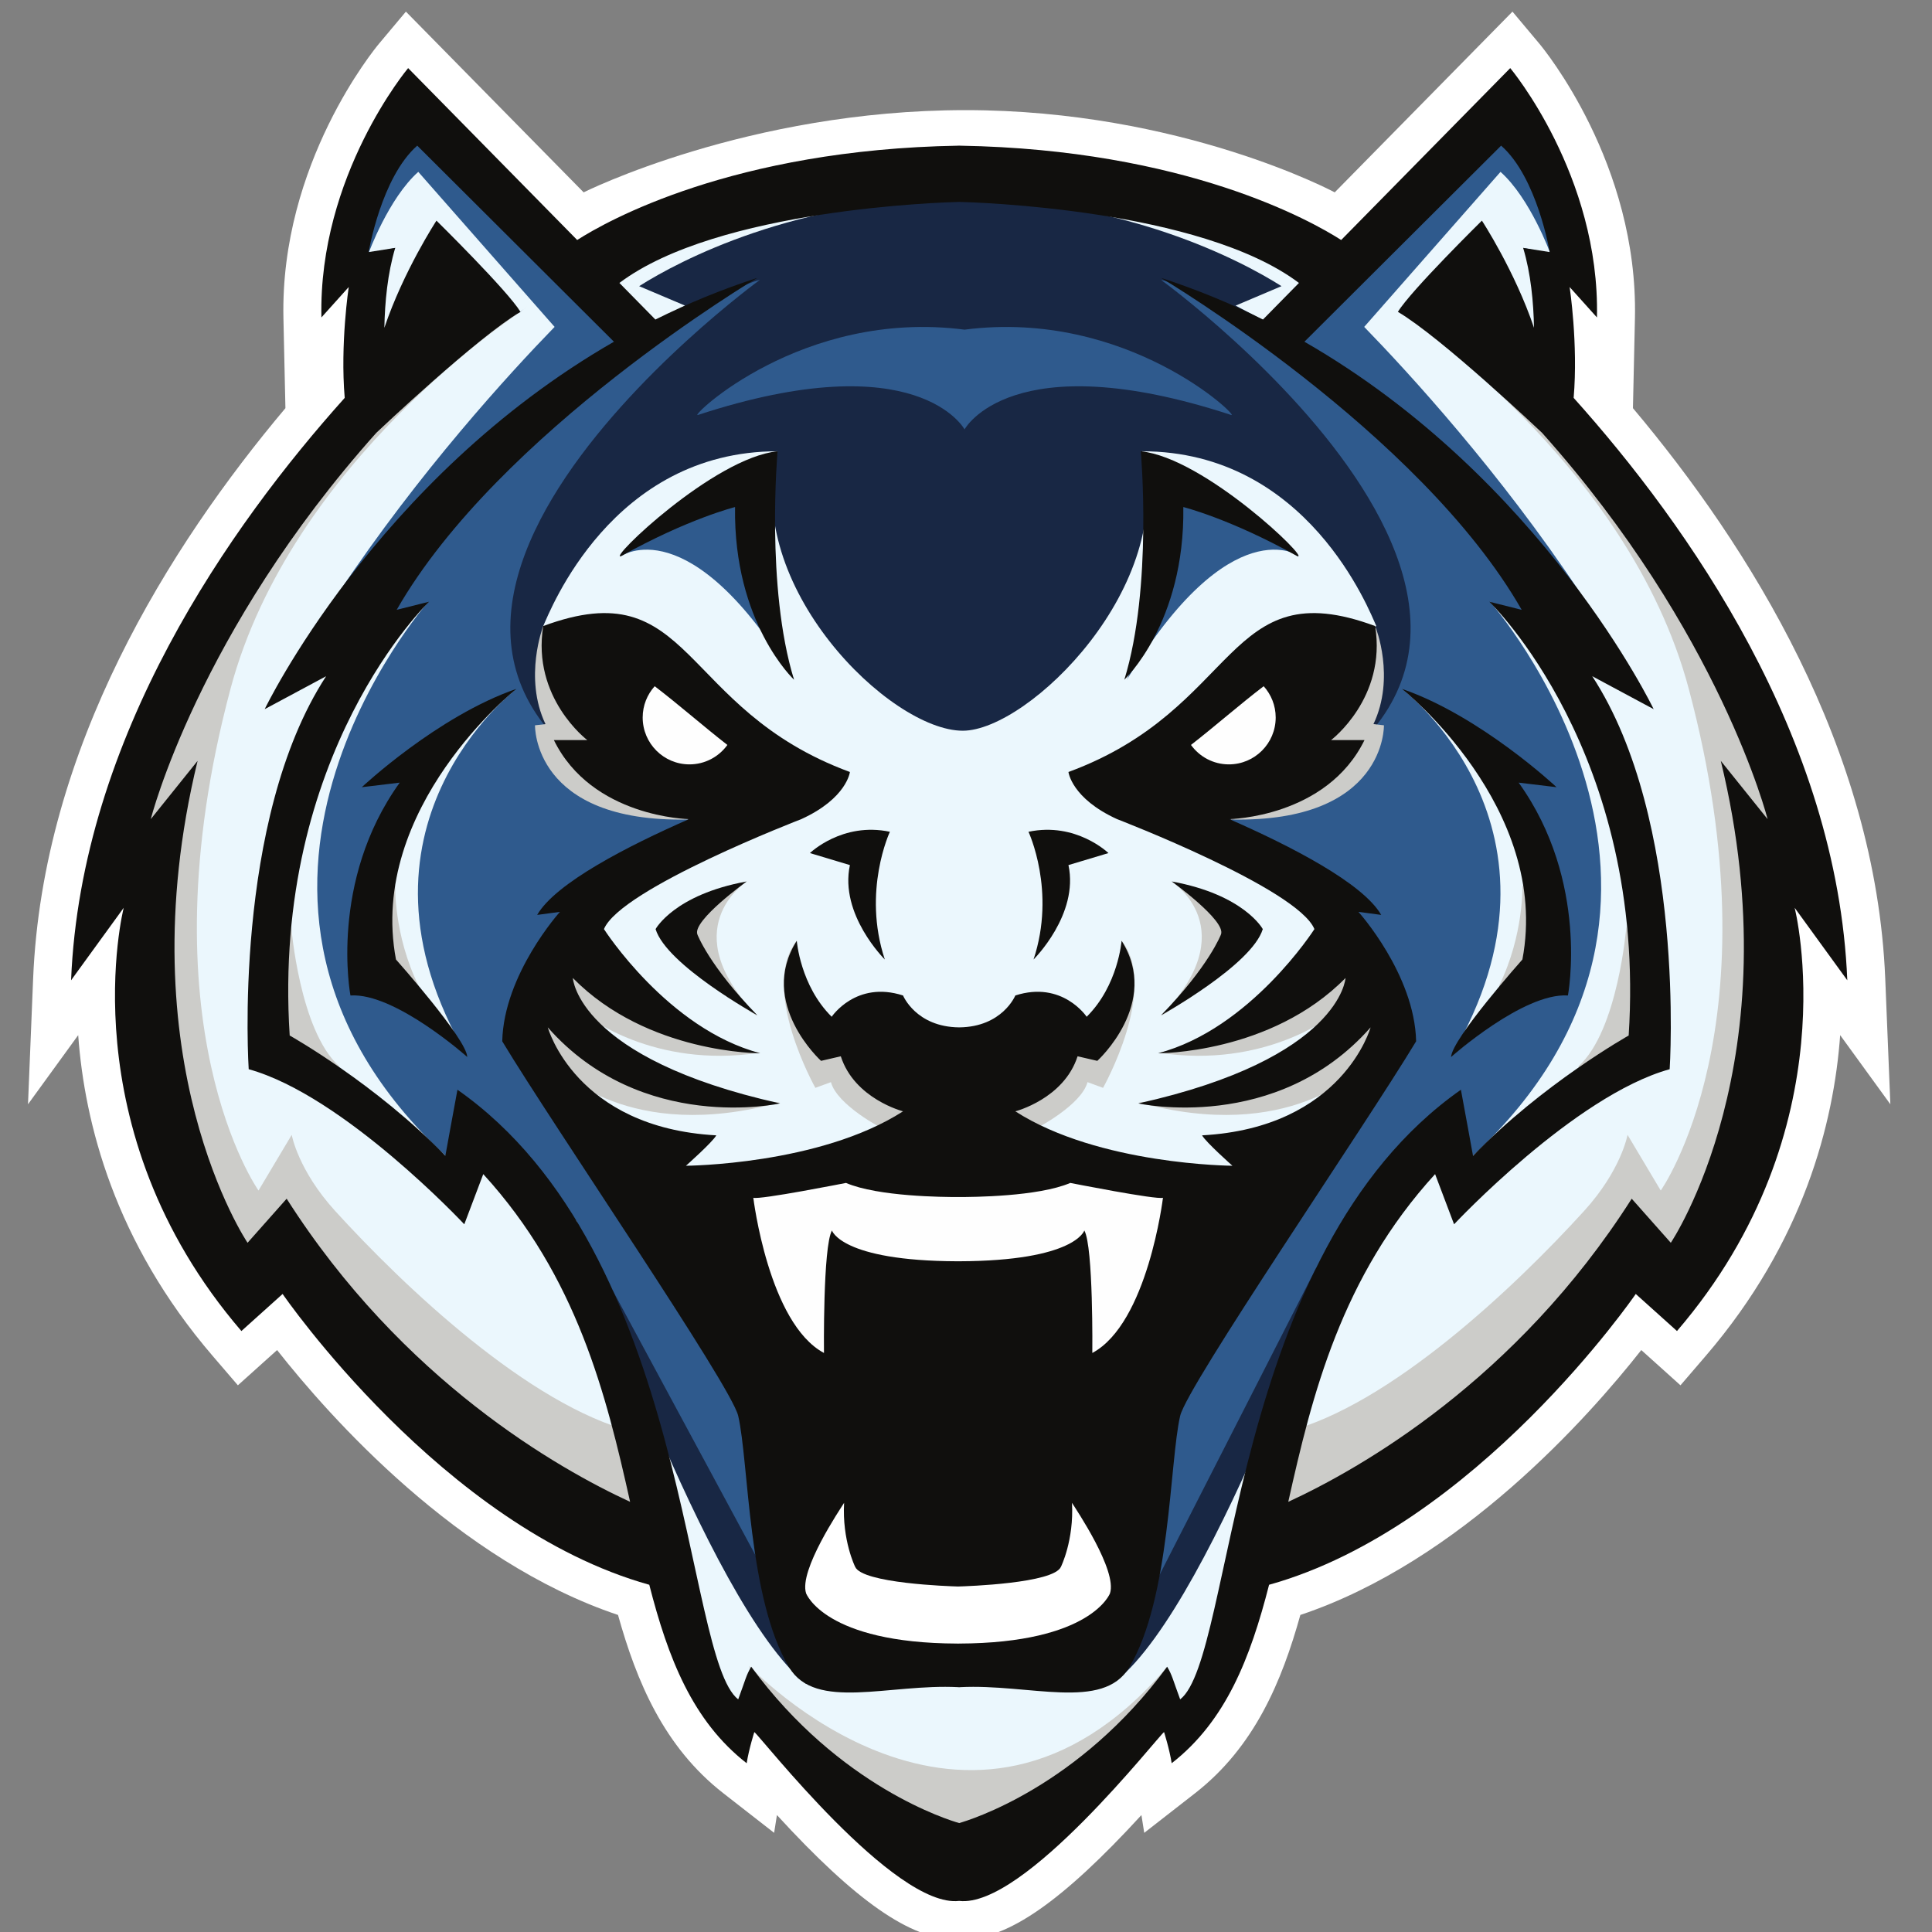 <?xml version="1.0" encoding="UTF-8"?>
<svg width="200px" height="200px" viewBox="0 0 200 200" version="1.1" xmlns="http://www.w3.org/2000/svg" xmlns:xlink="http://www.w3.org/1999/xlink">
    <rect x="0" y="0" width="200" height="200" fill="#808080" stroke="none"/>
    <!-- Generator: Sketch 51.3 (57544) - http://www.bohemiancoding.com/sketch -->
    <title>lincoln-mo</title>
    <desc>Created with Sketch.</desc>
    <defs></defs>
    <g id="lincoln-mo" stroke="none" stroke-width="1" fill="none" fill-rule="evenodd">
        <g id="lincoln-mo_BGL" transform="translate(2.899, 0)">
            <g id="lincoln-mo">
                <g id="g10" transform="translate(96.5, 100.727) scale(-1, 1) rotate(-180) translate(-96.5, -100.727) translate(0, 0.71)" fill-rule="nonzero">
                    <g id="g12">
                        <path d="M192.261,99.427 C191.288,123.305 178.182,144.189 166.143,158.491 L166.349,167.796 C166.702,183.81 156.87,195.726 156.452,196.225 L153.672,199.541 L135.272,180.832 C135.272,180.832 119.388,189.344 97.052,189.344 C74.507,189.344 57.519,180.832 57.519,180.832 L39.119,199.541 L36.339,196.225 C35.92,195.726 26.089,183.81 26.442,167.796 L26.648,158.491 C14.609,144.189 1.503,123.305 0.53,99.427 L0,86.431 L5.196,93.586 C5.854,84.477 8.978,72.183 19.108,60.388 L21.727,57.338 L25.785,60.986 C31.238,54.063 44.492,39.116 61.078,33.565 C62.992,26.709 65.812,19.915 71.981,15.107 L77.238,11.01 L77.529,12.849 C85.734,3.898 91.38,0 95.951,0 C96.1,0 96.248,0.004 96.395,0.012 C96.542,0.004 96.691,0 96.839,0 C101.411,0 107.056,3.898 115.261,12.849 L115.552,11.009 L120.81,15.107 C126.98,19.915 129.799,26.709 131.713,33.565 C148.299,39.116 161.554,54.063 167.006,60.986 L171.063,57.338 L173.683,60.388 C183.812,72.183 186.937,84.476 187.595,93.586 L192.79,86.43 L192.261,99.427" id="path14" fill="#FFFFFF"></path>
                        <polyline id="path16" fill="#182744" points="58.68 172.292 37.62 188.659 33.053 173.078 35.42 172.292 35.891 159.229 22.69 142.206 8.231 108.131 13.103 111.07 14.832 84.157 23.318 66.845 26.776 71.567 43.906 52.996 66.224 39.618 70.232 27.657 73.611 21.834 75.187 24.825 86.655 13.178 96.313 8.457 110.387 16.798 117.606 24.195 120.008 21.362 124.777 31.277 127.046 40.09 146.534 50.95 162.093 66.216 167.123 72.039 171.366 67.475 180.167 84.787 180.167 103.673 181.581 111.227 183.467 114.06 174.823 134.52 161.15 154.822 158.007 162.691 157.692 172.921 159.74 174.023 157.535 183.466 152.821 189.918 135.847 172.921 117.606 179.846 94.513 182.521 68.738 178.744 58.68 172.292"></polyline>
                        <path d="M50.98,168.461 C50.98,168.461 59.322,176.538 58.568,172.626 C58.431,171.915 63.101,167.6 61.924,165.59 C58.958,160.526 48.464,155.567 48.088,152.898 C44.671,128.632 42.545,81.455 70.282,51.422 L63.631,39.303 L27.312,70.985 L22.669,68.169 L11.845,92.499 L13.103,112.014 L9.771,111.76 L17.844,132.159 L27.404,150.258 L38.406,162.219 L50.98,168.461" id="path18" fill="#EBF7FD"></path>
                        <path d="M138.316,173.623 C138.316,173.623 130.904,169.597 131.238,165.59 C131.715,159.856 141.815,149.175 145.696,134.926 C151.861,112.295 136.764,79.277 128.146,44.249 L137.637,43.868 L165.704,70.985 L170.346,68.169 L181.171,92.499 L179.913,112.014 L183.245,111.76 L175.172,132.159 L165.612,150.258 L154.61,162.219 L138.316,173.623" id="path20" fill="#EBF7FD"></path>
                        <polyline id="path22" fill="#EBF7FD" points="50.98 168.461 54.594 171.347 39.611 188.921 34.045 179.478 34.223 173.342 35.053 165.419 40.816 165.891 50.98 168.461"></polyline>
                        <polyline id="path24" fill="#EBF7FD" points="141.453 168.461 137.84 171.347 152.823 188.921 158.389 179.478 158.211 173.342 157.38 165.419 151.617 165.891 141.453 168.461"></polyline>
                        <path d="M85.083,120.827 C85.083,120.827 94.865,115.162 107.707,120.827 L115.73,118.309 L127.824,112.434 L135.428,105.719 L139.2,101.417 L141.295,93.968 L135.637,83.843 L126.836,76.551 L114.473,79.908 L103.569,80.328 L86.602,81.407 L75.187,78.258 L64.967,78.258 L57.261,86.08 L51.901,94.177 L56.122,102.571 L63.631,111.595 L75.187,118.309 L85.083,120.827" id="path26" fill="#EBF7FD"></path>
                        <path d="M139.575,135.936 C138.873,137.474 132.5,154.029 115.316,154.029 C118.979,140.122 103.569,125.1 96.769,125.1 C89.222,125.1 73.933,140.122 77.595,154.029 C60.411,154.029 54.037,137.474 53.336,135.936 C68.902,126.122 92.271,112.578 96.871,116.526 C101.367,112.578 124.009,126.122 139.575,135.936" id="path28" fill="#EBF7FD"></path>
                        <path d="M74.318,109.417 C74.318,109.417 66.774,104.538 75.497,95.568 L72.4,97.526 L69.131,100.604 L67.56,104.46 L70.232,107.293 L74.318,109.417" id="path30" fill="#CCCCC9"></path>
                        <path d="M57.79,95.646 C57.79,95.646 64.705,90.085 75.706,91.764 L70.282,92.919 L62.714,98.269 L55.589,102.493 L54.96,98.164 L57.79,95.646" id="path32" fill="#CCCCC9"></path>
                        <path d="M54.96,90.086 C54.96,90.086 62.19,82.322 77.802,86.623 L70.282,87.148 L62.295,90.82 L54.332,97.535 L51.503,96.97 L51.901,90.82 L54.96,90.086" id="path34" fill="#CCCCC9"></path>
                        <path d="M88.62,83.843 C88.384,83.921 83.748,86.361 83.119,88.721 L81.508,88.131 C81.508,88.131 75.706,98.44 79.563,103.324 L79.563,99.187 L81.626,94.466 L86.026,93.05 L94.435,85.731 L88.62,83.843" id="path36" fill="#CCCCC9"></path>
                        <path d="M118.481,109.417 C118.481,109.417 126.024,104.538 117.302,95.568 L120.398,97.526 L123.667,100.604 L125.239,104.46 L122.567,107.293 L118.481,109.417" id="path38" fill="#CCCCC9"></path>
                        <path d="M135.009,95.646 C135.009,95.646 128.094,90.085 117.092,91.764 L122.516,92.919 L130.084,98.269 L137.209,102.493 L137.838,98.164 L135.009,95.646" id="path40" fill="#CCCCC9"></path>
                        <path d="M137.838,90.086 C137.838,90.086 130.608,82.322 114.996,86.623 L122.516,87.148 L130.503,90.82 L138.467,97.535 L141.295,96.97 L140.897,90.82 L137.838,90.086" id="path42" fill="#CCCCC9"></path>
                        <path d="M104.179,83.843 C104.414,83.921 109.051,86.361 109.679,88.721 L111.29,88.131 C111.29,88.131 117.092,98.44 113.236,103.324 L113.236,99.187 L111.172,94.466 L106.772,93.05 L98.364,85.731 L104.179,83.843" id="path44" fill="#CCCCC9"></path>
                        <path d="M47.005,83.211 L47.002,83.211 L47.005,83.211 Z M53.68,76.306 L53.681,76.302 L53.68,76.306 Z M34.283,135.861 L34.307,133.051 L32.554,128.396 L32.553,128.394 L34.307,133.051 L31.125,130.532 C31.125,130.532 28.373,124.762 24.68,92.499 L44.319,78.258 L47.002,83.211 C50.976,76.962 59.701,73.827 59.735,64.139 C59.76,57.05 65.229,42.555 65.229,42.555 L63.005,53.336 L66.3,40.877 L70.545,24.614 L73.782,24.614 L79.563,40.084 L70.545,67.737 L61.528,81.197 L53.036,91.108 L53.036,96.906 L56.9,103.201 L64.398,110.165 L68.689,115.738 C22.69,133.208 75.759,171.767 75.759,171.767 C72.644,171.084 64.338,165.392 58.464,161.156 L60.336,163.418 C61.692,163.909 62.754,164.291 62.754,164.291 L62.177,165.641 L62.754,166.337 L61.785,166.559 L34.283,135.861 Z" id="path46" fill="#2F5A8D"></path>
                        <path d="M61.394,143.168 C61.394,143.168 68.487,148.277 79.3,130.381 L75.706,138.926 L75.706,146.481 L75.187,151.36 L69.21,148.527 L61.394,143.168" id="path48" fill="#2F5A8D"></path>
                        <path d="M148.359,78.245 L148.083,79.054 L158.791,86.122 L148.359,78.245 Z M146.053,83.211 L146.051,83.211 L146.053,83.211 Z M139.375,76.306 L139.373,76.302 L139.375,76.306 Z M161.929,130.532 L158.746,133.051 L161.929,130.532 Z M160.5,128.396 L158.746,133.051 L158.771,135.861 C159.024,135.629 154.714,139.694 160.809,134.087 L160.5,128.396 Z M134.59,161.156 C128.716,165.392 120.409,171.084 117.294,171.767 C117.294,171.767 170.364,133.208 124.366,115.738 L128.656,110.165 L136.154,103.201 L140.018,96.906 L140.018,91.108 L131.526,81.197 L122.509,67.737 L113.491,40.084 L119.272,24.614 L122.509,24.614 L126.755,40.877 L130.049,53.336 L131.659,58.156 C131.659,58.156 134.408,60.438 134.432,67.527 C134.466,77.215 142.56,77.594 146.534,83.843 L149.565,77.547 L168.373,91.448 L160.023,138.025 L134.59,161.156 Z" id="path50" fill="#2F5A8D"></path>
                        <path d="M131.659,143.168 C131.659,143.168 124.567,148.277 113.754,130.381 L117.348,138.926 L117.348,146.481 L117.867,151.36 L123.843,148.527 L131.659,143.168" id="path52" fill="#2F5A8D"></path>
                        <polyline id="path54" fill="#2F5A8D" points="72.785 35.631 120.39 34.162 117.606 24.195 106.462 12.548 95.849 9.611 86.337 13.501 78.24 21.724 72.785 26.608 72.785 35.631"></polyline>
                        <path d="M50.56,129.431 C50.56,129.431 31.53,115.021 45.465,91.414 L35.891,99.187 L36.415,108.131 L39.978,120.303 L43.959,124.29 L50.56,129.431" id="path56" fill="#EBF7FD"></path>
                        <path d="M41.444,138.454 C41.444,138.454 14.413,107.888 43.226,81.089 L42.631,79.815 L30.967,88.302 L24.68,92.499 L25.099,106.486 L28.452,121.616 L34.529,133.208 L41.444,138.454" id="path58" fill="#EBF7FD"></path>
                        <path d="M142.232,129.431 C142.232,129.431 161.262,115.021 147.327,91.414 L156.9,99.187 L156.377,108.131 L152.814,120.303 L148.832,124.29 L142.232,129.431" id="path60" fill="#EBF7FD"></path>
                        <path d="M151.347,138.454 C151.347,138.454 178.378,107.888 149.565,81.089 L150.16,79.815 L161.825,88.302 L168.111,92.499 L167.692,106.486 L164.339,121.616 L158.263,133.208 L151.347,138.454" id="path62" fill="#EBF7FD"></path>
                        <path d="M63.081,121.616 L60.918,124.257 L61.265,124.447 L58.68,130.381 L53.336,135.936 C53.336,135.936 51.274,130.616 53.57,125.784 L52.485,125.662 C52.485,125.662 52.219,115.555 68.337,115.909 L68.337,117.601 L63.081,121.616" id="path64" fill="#CCCCC9"></path>
                        <path d="M129.769,121.616 L131.931,124.257 L131.585,124.447 L134.17,130.381 L139.513,135.779 C139.513,135.779 141.575,130.616 139.28,125.784 L140.365,125.662 C140.365,125.662 140.631,115.555 124.513,115.909 L124.513,117.601 L129.769,121.616" id="path66" fill="#CCCCC9"></path>
                        <polyline id="path68" fill="#182744" points="60.487 67.239 81.992 27.342 111.847 27.342 133.344 69.482 128.644 46.273 125.239 29.231 119.554 21.834 117.606 24.195 104.414 11.919 93.795 10.044 80.541 19.386 75.497 24.51 72.4 22.621 67.114 31.749 60.487 67.239"></polyline>
                        <path d="M74.868,26.291 C74.868,26.291 96.648,4.145 117.826,26.291 L117.606,24.195 L95.849,8.037 L74.658,25.536 L74.868,26.291" id="path70" fill="#FFFFFF"></path>
                        <path d="M136.379,74.354 C136.379,74.354 122.975,35.056 112.665,26.752 L97.107,27.973 L97.107,28.077 L96.582,28.025 L96.056,28.077 L96.056,27.973 L80.541,26.436 C70.232,34.74 56.785,74.354 56.785,74.354 L50.468,79.815 L58.732,67.527 L63.631,50.97 L68.986,30.587 L73.611,21.834 L75.497,24.844 L80.541,20.678 L89.222,11.923 L96.056,9.115 L96.056,8.683 L96.582,8.899 L97.107,8.683 L97.107,9.115 L103.942,11.923 L112.623,20.678 L117.668,24.844 L119.554,21.834 L124.178,30.587 L129.533,50.97 L134.432,67.527 L142.696,79.815 L136.379,74.354" id="path72" fill="#EBF7FD"></path>
                        <path d="M96.95,166.619 C80.058,168.793 68.407,157.477 69.339,157.783 C92.134,165.251 96.95,156.293 96.95,156.293 C96.95,156.293 101.767,165.251 124.561,157.783 C125.494,157.477 113.842,168.793 96.95,166.619" id="path74" fill="#2F5A8D"></path>
                        <path d="M134.347,172.292 L133.916,172.461 C133.811,172.79 133.646,173.151 133.403,173.55 C130.84,177.779 99.155,181.931 96.598,182.26 L96.598,182.281 C96.598,182.281 96.567,182.278 96.513,182.271 C96.46,182.278 96.429,182.281 96.429,182.281 L96.429,182.26 C93.871,181.931 62.187,177.779 59.623,173.55 C59.381,173.151 59.215,172.79 59.11,172.461 L58.68,172.292 L58.982,171.85 C58.887,170.802 59.542,170.184 60.372,169.819 L62.754,166.337 L68.016,169.107 L63.265,171.121 C67.441,173.775 79.569,180.149 96.513,180.162 C113.458,180.149 125.586,173.775 129.762,171.121 L125.011,169.107 L130.273,166.337 L132.654,169.819 C133.485,170.184 134.139,170.802 134.045,171.85 L134.347,172.292" id="path76" fill="#EBF7FD"></path>
                        <path d="M50.98,168.461 C50.98,168.461 27.239,153.002 20.961,129.431 C11.695,94.646 23.862,77.501 23.862,77.501 L27.3,83.265 C27.3,83.265 27.941,79.623 31.796,75.387 C38.964,67.511 51.89,55.261 62.609,52.524 L63.631,41.172 L47.993,48.274 L27.312,70.985 L21.904,68.262 L12.789,96.97 L12.789,112.644 L10.745,115.9 L20.548,137.277 L37.831,161.594 L50.98,168.461" id="path78" fill="#CCCCC9"></path>
                        <path d="M141.903,168.461 C141.903,168.461 165.644,153.002 171.923,129.431 C181.188,94.646 169.021,77.501 169.021,77.501 L165.584,83.265 C165.584,83.265 164.943,79.623 161.088,75.387 C153.92,67.511 140.993,55.261 130.275,52.524 L129.253,41.172 L144.891,48.274 L165.572,70.985 L170.979,68.262 L180.095,96.97 L180.095,112.644 L182.138,115.9 L172.336,137.277 L155.052,161.594 L141.903,168.461" id="path80" fill="#CCCCC9"></path>
                        <path d="M38.015,109.135 C38.015,109.135 37.83,103.994 40.434,98.689 L39.223,97.535 L35.891,100.604 L36.26,105.48 L38.015,109.135" id="path82" fill="#CCCCC9"></path>
                        <path d="M27.251,104.817 C27.251,104.817 28.112,94.073 32.198,90.374 L32.198,88.249 L24.34,91.79 L27.251,104.817" id="path84" fill="#CCCCC9"></path>
                        <path d="M154.699,109.132 C154.699,109.132 154.884,103.991 152.279,98.686 L153.491,97.532 L156.822,100.601 L156.454,105.477 L154.699,109.132" id="path86" fill="#CCCCC9"></path>
                        <path d="M165.462,104.814 C165.462,104.814 164.601,94.07 160.516,90.372 L160.516,88.247 L168.373,91.788 L165.462,104.814" id="path88" fill="#CCCCC9"></path>
                        <path d="M74.658,28.287 C74.658,28.287 97.291,4.159 117.826,28.079 L117.826,23.929 L96.056,8.683 L75.497,24.844 L74.658,28.287" id="path90" fill="#CCCCC9"></path>
                        <path d="M160.704,139.338 C152.326,151.924 142.987,162.103 138.322,166.904 L152.434,182.953 C155.517,180.203 157.585,174.529 157.585,174.529 L154.776,175.083 L158.922,173.308 L159.236,180.239 L155.041,185.918 L155.356,186.277 L154.332,186.878 L152.823,188.921 C152.823,188.921 152.439,188.675 151.916,188.295 L151.686,188.429 L150.193,186.889 C150.015,186.72 149.849,186.549 149.699,186.379 L131.288,167.384 L129.246,166.115 L138.473,158.659 L162.802,134.612 L160.704,139.338" id="path92" fill="#2F5A8D"></path>
                        <path d="M32.13,139.338 C40.51,151.924 49.848,162.103 54.513,166.904 L40.401,182.953 C37.318,180.203 35.25,174.529 35.25,174.529 L38.059,175.083 L33.913,173.308 L33.599,180.239 L37.794,185.918 L37.478,186.277 L38.502,186.878 L40.013,188.921 C40.013,188.921 40.396,188.675 40.919,188.295 L41.149,188.429 L42.642,186.889 C42.82,186.72 42.986,186.549 43.136,186.379 L61.547,167.384 L63.589,166.115 L54.362,158.659 L30.033,134.612 L32.13,139.338" id="path94" fill="#2F5A8D"></path>
                        <path d="M154.699,101.417 C154.699,101.417 147.413,93.238 147.313,91.318 C147.313,91.318 154.802,97.998 159.412,97.692 C159.412,97.692 161.666,109.496 154.311,119.726 L158.235,119.254 C158.235,119.254 150.403,126.613 142.231,129.432 C142.231,129.432 157.664,117.155 154.699,101.417" id="path96" fill="#100F0D"></path>
                        <path d="M170.062,72.091 L166.015,76.655 C154.019,57.811 137.844,48.679 130.462,45.275 C132.932,56.341 135.95,68.572 145.662,79.2 L147.627,74.006 C147.627,74.006 160.095,87.332 169.944,90.059 C169.944,90.059 171.673,115.81 161.929,130.743 L168.288,127.332 C168.288,127.332 156.861,151.157 132.135,165.369 L152.497,185.667 C156.23,182.395 157.526,174.65 157.526,174.65 L154.776,175.083 C155.571,172.446 155.851,169.458 155.901,166.811 C153.914,172.701 150.507,177.904 150.507,177.904 C150.507,177.904 143.132,170.644 141.81,168.461 C146.241,165.868 156.497,156.163 156.729,155.944 C175.21,135.274 180.081,115.949 180.081,115.949 L175.236,121.981 C182.779,90.925 170.062,72.091 170.062,72.091 Z M119.272,24.825 C118.506,26.883 118.464,27.296 117.923,28.208 C108.775,15.743 97.416,12.309 96.395,12.02 C95.375,12.309 84.016,15.743 74.868,28.208 C74.327,27.296 74.285,26.883 73.519,24.825 C67.874,29.231 68.581,71.016 44.457,87.935 C44.174,86.448 43.205,81.095 43.205,81.095 C36.054,88.518 27.09,93.548 27.09,93.548 C25.201,122.812 41.517,138.454 41.517,138.454 L38.166,137.615 C48.727,156.081 75.497,171.977 75.497,171.977 C71.765,170.767 68.251,169.307 64.947,167.666 L61.223,171.454 C71.411,179.127 94.849,179.806 96.395,179.842 C97.942,179.806 121.38,179.127 131.568,171.454 L127.843,167.666 C124.54,169.307 121.026,170.767 117.294,171.977 C117.294,171.977 144.064,156.081 154.626,137.615 L151.274,138.454 C151.274,138.454 167.59,122.812 165.701,93.548 C165.701,93.548 156.737,88.518 149.586,81.095 C149.586,81.095 148.617,86.448 148.334,87.935 C124.21,71.016 124.917,29.231 119.272,24.825 Z M26.776,76.655 L22.728,72.091 C22.728,72.091 10.012,90.925 17.556,121.981 L12.71,115.949 C12.71,115.949 17.581,135.274 36.062,155.944 C36.293,156.163 46.551,165.868 50.98,168.461 C49.659,170.644 42.284,177.904 42.284,177.904 C42.284,177.904 38.877,172.701 36.89,166.811 C36.94,169.458 37.22,172.446 38.015,175.083 L35.264,174.65 C35.264,174.65 36.561,182.395 40.294,185.667 L60.656,165.369 C35.93,151.157 24.503,127.332 24.503,127.332 L30.862,130.743 C21.118,115.81 22.847,90.059 22.847,90.059 C32.696,87.332 45.164,74.006 45.164,74.006 L47.128,79.2 C56.841,68.572 59.859,56.341 62.329,45.275 C54.947,48.679 38.772,57.811 26.776,76.655 Z M188.332,99.266 C187.306,124.46 171.838,146.363 160.005,159.556 C160.481,165.148 159.589,171.031 159.589,171.031 L162.417,167.883 C162.742,182.598 153.44,193.694 153.44,193.694 L135.94,175.899 C132.919,177.834 119.828,185.266 96.478,185.663 L96.478,185.667 C96.45,185.667 96.423,185.666 96.395,185.665 C96.368,185.666 96.341,185.667 96.313,185.667 L96.313,185.663 C72.963,185.266 59.872,177.834 56.851,175.899 L39.351,193.694 C39.351,193.694 30.049,182.598 30.374,167.883 L33.202,171.031 C33.202,171.031 32.31,165.148 32.785,159.556 C20.953,146.363 5.486,124.46 4.459,99.266 L9.907,106.769 C9.907,106.769 4.068,83.94 22.09,62.956 L26.357,66.793 C26.357,66.793 42.922,42.652 64.315,36.689 C66.25,29.12 68.783,22.589 74.396,18.215 C74.633,19.71 75.187,21.441 75.187,21.441 C75.778,21.053 89.684,3.175 96.395,3.963 C103.106,3.175 117.013,21.053 117.604,21.441 C117.604,21.441 118.158,19.71 118.394,18.215 C124.008,22.589 126.541,29.12 128.476,36.689 C149.87,42.652 166.434,66.793 166.434,66.793 L170.702,62.956 C188.723,83.94 182.884,106.769 182.884,106.769 L188.332,99.266 Z" id="path98" fill="#100F0D"></path>
                        <path d="M104.093,101.417 C104.093,101.417 108.808,106.066 107.707,111.191 L111.847,112.434 C111.847,112.434 108.493,115.686 103.569,114.637 C103.569,114.637 106.45,108.512 104.093,101.417" id="path100" fill="#100F0D"></path>
                        <path d="M137.726,106.348 L140.083,106.033 C138.17,109.342 130.678,113.179 124.365,115.949 C124.368,115.949 134.426,116.107 138.354,124.133 L134.896,124.133 C134.896,124.133 140.66,128.487 139.455,135.936 C123.895,141.707 125.519,127.385 107.707,120.827 C107.707,120.827 108.022,118.1 112.737,115.949 C112.737,115.949 131.439,108.761 133.168,104.564 C133.168,104.564 126.567,94.23 116.98,91.712 C116.98,91.712 128.649,91.633 136.389,99.502 C136.389,99.502 135.928,91.189 114.937,86.518 C114.937,86.518 129.239,83.331 138.983,94.388 C138.983,94.388 136.125,84.007 121.538,83.213 C121.931,82.505 124.681,80.066 124.681,80.066 C124.681,80.066 110.851,80.144 102.207,85.7 C102.207,85.7 107.236,86.99 108.651,91.397 L110.694,90.925 C110.694,90.925 117.294,96.906 113.208,103.358 C113.208,103.358 112.855,98.715 109.593,95.489 C109.593,95.489 107.079,99.266 102.207,97.692 C102.207,97.692 100.874,94.431 96.395,94.391 C91.917,94.431 90.584,97.692 90.584,97.692 C85.712,99.266 83.197,95.489 83.197,95.489 C79.936,98.715 79.583,103.358 79.583,103.358 C75.497,96.906 82.097,90.925 82.097,90.925 L84.14,91.397 C85.555,86.99 90.584,85.7 90.584,85.7 C81.94,80.144 68.11,80.066 68.11,80.066 C68.11,80.066 70.86,82.505 71.253,83.213 C56.666,84.007 53.808,94.388 53.808,94.388 C63.552,83.331 77.854,86.518 77.854,86.518 C56.863,91.189 56.401,99.502 56.401,99.502 C64.141,91.633 75.811,91.712 75.811,91.712 C66.224,94.23 59.623,104.564 59.623,104.564 C61.352,108.761 80.054,115.949 80.054,115.949 C84.769,118.1 85.083,120.827 85.083,120.827 C67.272,127.385 68.895,141.707 53.336,135.936 C52.132,128.487 57.894,124.133 57.894,124.133 L54.437,124.133 C58.365,116.107 68.423,115.949 68.426,115.949 C62.112,113.179 54.621,109.342 52.708,106.033 L55.065,106.348 C55.065,106.348 49.25,99.895 49.093,92.95 C54.391,84.154 72.785,57.324 73.519,54.176 C74.622,49.443 74.523,35.222 78.797,28.129 C81.527,23.6 89.106,26.457 96.313,26.089 C96.313,26.087 96.313,26.083 96.313,26.081 C96.341,26.083 96.368,26.084 96.395,26.085 C96.423,26.084 96.45,26.083 96.478,26.081 C96.478,26.083 96.478,26.087 96.478,26.089 C103.685,26.457 111.265,23.6 113.994,28.129 C118.268,35.222 118.169,49.443 119.272,54.176 C120.005,57.324 138.4,84.154 143.698,92.95 C143.541,99.895 137.726,106.348 137.726,106.348" id="path102" fill="#100F0D"></path>
                        <path d="M117.294,95.646 C117.294,95.646 126.691,100.838 127.824,104.564 C127.824,104.564 125.899,108.131 118.394,109.496 C118.394,109.496 124.013,105.443 123.502,104.027 C123.502,104.027 122.284,100.761 117.294,95.646" id="path104" fill="#100F0D"></path>
                        <path d="M119.598,148.255 C119.598,148.255 124.486,147.034 131.397,143.168 C132.848,142.687 121.805,153.361 115.196,154.029 C115.196,154.029 116.444,139.939 113.491,130.381 C113.491,130.381 119.773,136.232 119.598,148.255" id="path106" fill="#100F0D"></path>
                        <path d="M50.56,129.432 C42.388,126.613 34.555,119.254 34.555,119.254 L38.48,119.726 C31.124,109.496 33.379,97.692 33.379,97.692 C37.989,97.998 45.478,91.318 45.478,91.318 C45.377,93.238 38.092,101.417 38.092,101.417 C35.127,117.155 50.56,129.432 50.56,129.432" id="path108" fill="#100F0D"></path>
                        <path d="M85.083,111.191 C83.983,106.066 88.698,101.417 88.698,101.417 C86.341,108.512 89.222,114.637 89.222,114.637 C84.297,115.686 80.945,112.434 80.945,112.434 L85.083,111.191" id="path110" fill="#100F0D"></path>
                        <path d="M74.396,109.496 C66.892,108.131 64.967,104.564 64.967,104.564 C66.1,100.838 75.497,95.646 75.497,95.646 C70.507,100.761 69.288,104.027 69.288,104.027 C68.778,105.443 74.396,109.496 74.396,109.496" id="path112" fill="#100F0D"></path>
                        <path d="M61.394,143.168 C68.305,147.034 73.193,148.255 73.193,148.255 C73.017,136.232 79.3,130.381 79.3,130.381 C76.347,139.939 77.595,154.029 77.595,154.029 C70.985,153.361 59.943,142.687 61.394,143.168" id="path114" fill="#100F0D"></path>
                        <path d="M64.874,129.707 C64.103,128.848 63.631,127.715 63.631,126.469 C63.631,123.789 65.8,121.616 68.477,121.616 C70.093,121.616 71.52,122.411 72.4,123.628 C69.924,125.553 67.36,127.809 64.874,129.707" id="path116" fill="#FEFEFE"></path>
                        <path d="M127.917,129.707 C128.687,128.848 129.16,127.715 129.16,126.469 C129.16,123.789 126.991,121.616 124.314,121.616 C122.698,121.616 121.271,122.411 120.39,123.628 C122.867,125.553 125.431,127.809 127.917,129.707" id="path118" fill="#FEFEFE"></path>
                        <path d="M107.896,78.288 C104.595,76.866 97.707,76.824 96.397,76.829 L96.397,76.831 C96.397,76.831 96.357,76.83 96.287,76.83 C96.217,76.83 96.178,76.831 96.178,76.831 L96.178,76.829 C94.868,76.824 87.98,76.866 84.679,78.288 C84.679,78.288 75.713,76.516 75.084,76.752 C75.084,76.752 76.657,63.757 82.398,60.686 C82.398,60.686 82.28,71.672 83.224,73.366 C83.224,73.366 84.161,70.217 96.178,70.178 L96.178,70.176 C96.215,70.176 96.25,70.177 96.287,70.177 C96.325,70.177 96.359,70.176 96.397,70.176 L96.397,70.178 C108.414,70.217 109.351,73.366 109.351,73.366 C110.295,71.672 110.177,60.686 110.177,60.686 C115.918,63.757 117.491,76.752 117.491,76.752 C116.862,76.516 107.896,78.288 107.896,78.288" id="path120" fill="#FEFEFE"></path>
                        <path d="M108.072,45.171 C108.289,41.292 106.932,38.555 106.932,38.555 C106.204,36.836 97.191,36.536 96.277,36.51 C95.364,36.536 86.35,36.836 85.622,38.555 C85.622,38.555 84.266,41.292 84.482,45.171 C84.089,44.541 79.766,38.155 80.55,35.799 C80.55,35.799 82.465,30.644 96.197,30.603 L96.197,30.601 C96.224,30.601 96.25,30.602 96.277,30.602 C96.305,30.602 96.33,30.601 96.358,30.601 L96.358,30.603 C110.089,30.644 112.005,35.799 112.005,35.799 C112.789,38.155 108.466,44.541 108.072,45.171" id="path122" fill="#FFFFFF"></path>
                    </g>
                </g>
            </g>
        </g>
    </g>
</svg>